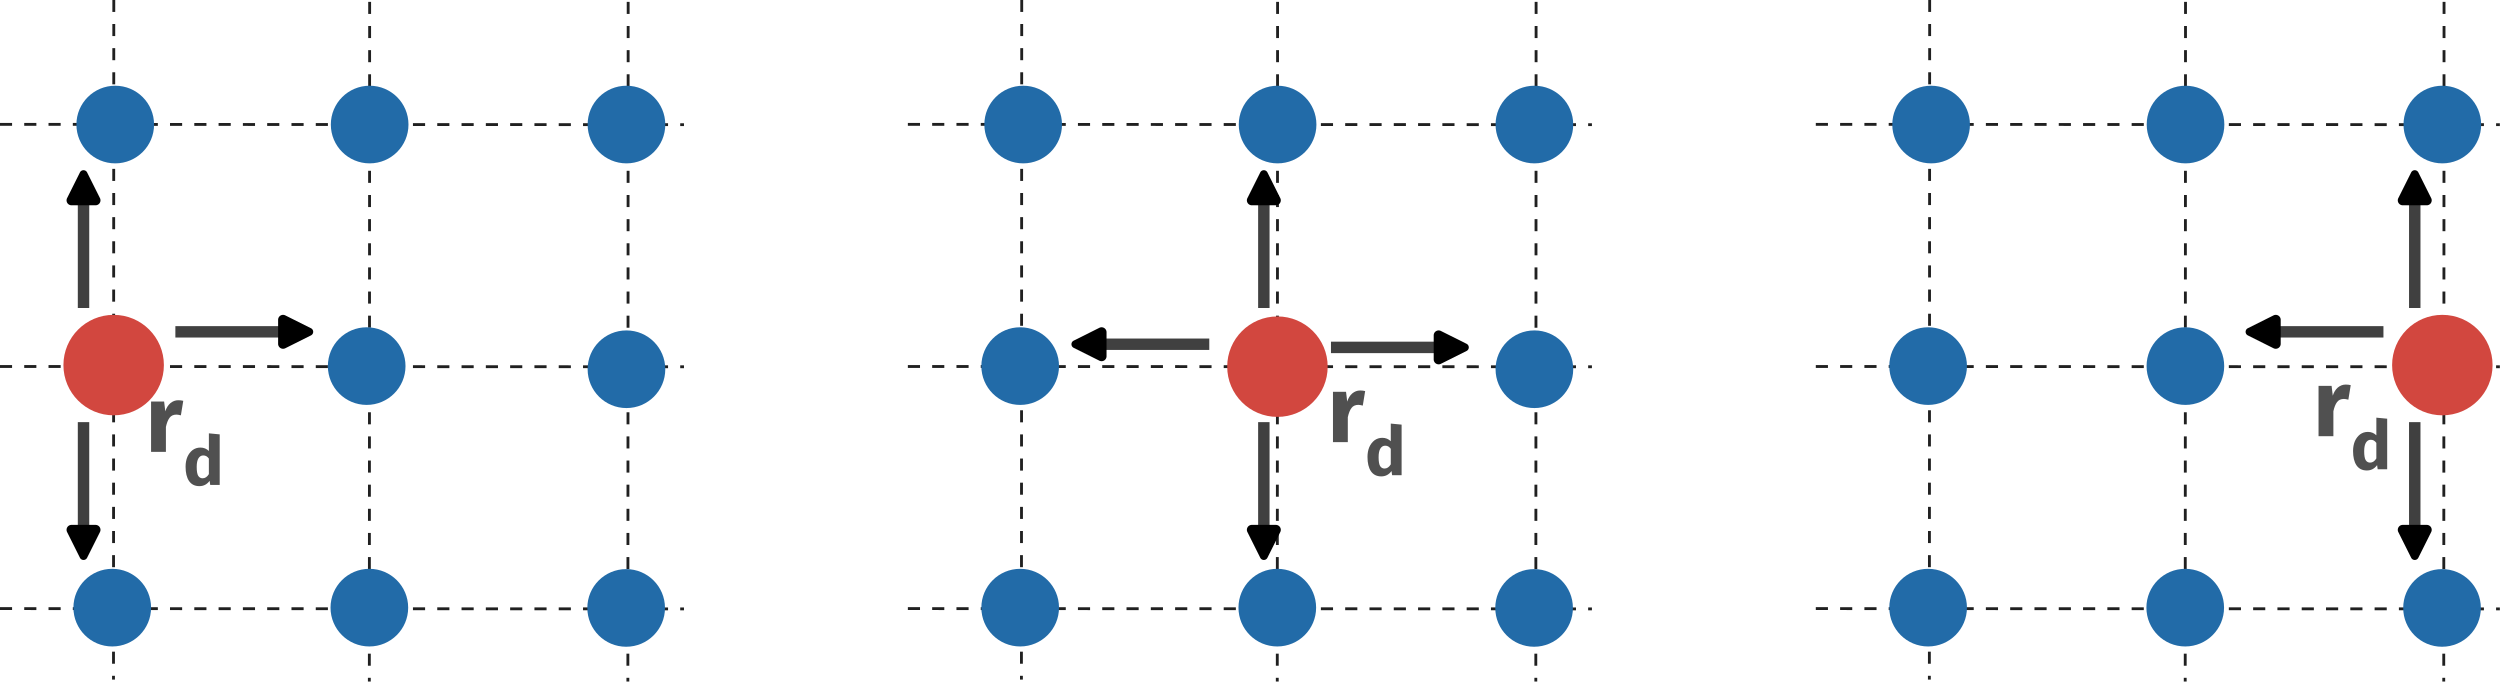 <?xml version="1.0" encoding="UTF-8" standalone="no"?>
<!-- Created with Inkscape (http://www.inkscape.org/) -->

<svg
   width="437.117mm"
   height="119.208mm"
   viewBox="0 0 437.117 119.208"
   version="1.1"
   id="svg1"
   inkscape:version="1.3.2 (091e20ef0f, 2023-11-25, custom)"
   sodipodi:docname="periodisation.svg"
   xmlns:inkscape="http://www.inkscape.org/namespaces/inkscape"
   xmlns:sodipodi="http://sodipodi.sourceforge.net/DTD/sodipodi-0.dtd"
   xmlns="http://www.w3.org/2000/svg"
   xmlns:svg="http://www.w3.org/2000/svg"
   xmlns:ns4="http://www.iki.fi/pav/software/textext/">
  <sodipodi:namedview
     id="namedview1"
     pagecolor="#ffffff"
     bordercolor="#000000"
     borderopacity="0.25"
     inkscape:showpageshadow="2"
     inkscape:pageopacity="0.0"
     inkscape:pagecheckerboard="0"
     inkscape:deskcolor="#d1d1d1"
     inkscape:document-units="mm"
     inkscape:zoom="0.80974008"
     inkscape:cx="710.10441"
     inkscape:cy="183.39218"
     inkscape:window-width="1920"
     inkscape:window-height="1004"
     inkscape:window-x="0"
     inkscape:window-y="0"
     inkscape:window-maximized="1"
     inkscape:current-layer="layer1"
     showgrid="false" />
  <defs
     id="defs1">
    <inkscape:path-effect
       effect="spiro"
       id="path-effect88"
       is_visible="true"
       lpeversion="1" />
    <inkscape:path-effect
       effect="spiro"
       id="path-effect86"
       is_visible="true"
       lpeversion="1" />
    <inkscape:path-effect
       effect="spiro"
       id="path-effect84"
       is_visible="true"
       lpeversion="1" />
    <inkscape:path-effect
       effect="spiro"
       id="path-effect81"
       is_visible="true"
       lpeversion="1" />
    <inkscape:path-effect
       effect="spiro"
       id="path-effect79"
       is_visible="true"
       lpeversion="1" />
    <marker
       style="overflow:visible"
       id="RoundedArrow"
       refX="0"
       refY="0"
       orient="auto-start-reverse"
       inkscape:stockid="Rounded arrow"
       markerWidth="0.5"
       markerHeight="0.5"
       viewBox="0 0 1 1"
       inkscape:isstock="true"
       inkscape:collect="always"
       preserveAspectRatio="xMidYMid">
      <path
         transform="scale(0.7)"
         d="m -0.211,-4.106 6.422,3.211 a 1,1 90 0 1 0,1.789 L -0.211,4.106 A 1.236,1.236 31.717 0 1 -2,3 v -6 a 1.236,1.236 148.283 0 1 1.789,-1.106 z"
         style="fill:context-stroke;fill-rule:evenodd;stroke:none"
         id="path8" />
    </marker>
    <inkscape:path-effect
       effect="spiro"
       id="path-effect77"
       is_visible="true"
       lpeversion="1" />
    <inkscape:path-effect
       effect="spiro"
       id="path-effect76"
       is_visible="true"
       lpeversion="1" />
    <inkscape:path-effect
       effect="spiro"
       id="path-effect74"
       is_visible="true"
       lpeversion="1" />
    <inkscape:path-effect
       effect="spiro"
       id="path-effect72"
       is_visible="true"
       lpeversion="1" />
    <inkscape:path-effect
       effect="spiro"
       id="path-effect70"
       is_visible="true"
       lpeversion="1" />
    <inkscape:path-effect
       effect="spiro"
       id="path-effect68"
       is_visible="true"
       lpeversion="1" />
    <inkscape:path-effect
       effect="spiro"
       id="path-effect66"
       is_visible="true"
       lpeversion="1" />
    <inkscape:path-effect
       effect="spiro"
       id="path-effect52"
       is_visible="true"
       lpeversion="1" />
    <inkscape:path-effect
       effect="spiro"
       id="path-effect50"
       is_visible="true"
       lpeversion="1" />
    <inkscape:path-effect
       effect="spiro"
       id="path-effect48"
       is_visible="true"
       lpeversion="1" />
    <inkscape:path-effect
       effect="spiro"
       id="path-effect46"
       is_visible="true"
       lpeversion="1" />
    <inkscape:path-effect
       effect="spiro"
       id="path-effect44"
       is_visible="true"
       lpeversion="1" />
    <inkscape:path-effect
       effect="spiro"
       id="path-effect42"
       is_visible="true"
       lpeversion="1" />
    <inkscape:path-effect
       effect="spiro"
       id="path-effect28"
       is_visible="true"
       lpeversion="1" />
    <inkscape:path-effect
       effect="spiro"
       id="path-effect26"
       is_visible="true"
       lpeversion="1" />
    <inkscape:path-effect
       effect="spiro"
       id="path-effect24"
       is_visible="true"
       lpeversion="1" />
    <inkscape:path-effect
       effect="spiro"
       id="path-effect22"
       is_visible="true"
       lpeversion="1" />
    <inkscape:path-effect
       effect="spiro"
       id="path-effect20"
       is_visible="true"
       lpeversion="1" />
    <inkscape:path-effect
       effect="spiro"
       id="path-effect17"
       is_visible="true"
       lpeversion="1" />
    <inkscape:path-effect
       effect="spiro"
       id="path-effect18"
       is_visible="true"
       lpeversion="1" />
    <inkscape:path-effect
       effect="spiro"
       id="path-effect15"
       is_visible="true"
       lpeversion="1" />
    <inkscape:path-effect
       effect="spiro"
       id="path-effect6"
       is_visible="true"
       lpeversion="1" />
    <inkscape:path-effect
       effect="spiro"
       id="path-effect14"
       is_visible="true"
       lpeversion="1" />
    <inkscape:path-effect
       effect="spiro"
       id="path-effect13"
       is_visible="true"
       lpeversion="1" />
    <inkscape:path-effect
       effect="spiro"
       id="path-effect11"
       is_visible="true"
       lpeversion="1" />
    <inkscape:path-effect
       effect="spiro"
       id="path-effect2"
       is_visible="true"
       lpeversion="1" />
    <inkscape:path-effect
       effect="spiro"
       id="path-effect7"
       is_visible="true"
       lpeversion="1" />
    <inkscape:path-effect
       effect="spiro"
       id="path-effect5"
       is_visible="true"
       lpeversion="1" />
    <inkscape:path-effect
       effect="spiro"
       id="path-effect3"
       is_visible="true"
       lpeversion="1" />
    <inkscape:path-effect
       effect="spiro"
       id="path-effect1"
       is_visible="true"
       lpeversion="1" />
    <inkscape:path-effect
       effect="spiro"
       id="path-effect1-3"
       is_visible="true"
       lpeversion="1" />
    <inkscape:path-effect
       effect="spiro"
       id="path-effect1-6"
       is_visible="true"
       lpeversion="1" />
    <inkscape:path-effect
       effect="spiro"
       id="path-effect1-3-1"
       is_visible="true"
       lpeversion="1" />
    <inkscape:path-effect
       effect="spiro"
       id="path-effect3-8"
       is_visible="true"
       lpeversion="1" />
    <inkscape:path-effect
       effect="spiro"
       id="path-effect5-7"
       is_visible="true"
       lpeversion="1" />
    <inkscape:path-effect
       effect="spiro"
       id="path-effect7-9"
       is_visible="true"
       lpeversion="1" />
    <inkscape:path-effect
       effect="spiro"
       id="path-effect1-2"
       is_visible="true"
       lpeversion="1" />
    <inkscape:path-effect
       effect="spiro"
       id="path-effect1-3-9"
       is_visible="true"
       lpeversion="1" />
    <inkscape:path-effect
       effect="spiro"
       id="path-effect3-3"
       is_visible="true"
       lpeversion="1" />
    <inkscape:path-effect
       effect="spiro"
       id="path-effect5-1"
       is_visible="true"
       lpeversion="1" />
    <inkscape:path-effect
       effect="spiro"
       id="path-effect7-94"
       is_visible="true"
       lpeversion="1" />
    <inkscape:path-effect
       effect="spiro"
       id="path-effect1-6-7"
       is_visible="true"
       lpeversion="1" />
    <inkscape:path-effect
       effect="spiro"
       id="path-effect1-3-1-8"
       is_visible="true"
       lpeversion="1" />
    <inkscape:path-effect
       effect="spiro"
       id="path-effect3-8-4"
       is_visible="true"
       lpeversion="1" />
    <inkscape:path-effect
       effect="spiro"
       id="path-effect5-7-5"
       is_visible="true"
       lpeversion="1" />
    <inkscape:path-effect
       effect="spiro"
       id="path-effect7-9-0"
       is_visible="true"
       lpeversion="1" />
    <inkscape:path-effect
       effect="spiro"
       id="path-effect1-68"
       is_visible="true"
       lpeversion="1" />
    <inkscape:path-effect
       effect="spiro"
       id="path-effect1-3-92"
       is_visible="true"
       lpeversion="1" />
    <inkscape:path-effect
       effect="spiro"
       id="path-effect3-6"
       is_visible="true"
       lpeversion="1" />
    <inkscape:path-effect
       effect="spiro"
       id="path-effect5-6"
       is_visible="true"
       lpeversion="1" />
    <inkscape:path-effect
       effect="spiro"
       id="path-effect7-4"
       is_visible="true"
       lpeversion="1" />
    <inkscape:path-effect
       effect="spiro"
       id="path-effect1-6-9"
       is_visible="true"
       lpeversion="1" />
    <inkscape:path-effect
       effect="spiro"
       id="path-effect1-3-1-5"
       is_visible="true"
       lpeversion="1" />
    <inkscape:path-effect
       effect="spiro"
       id="path-effect3-8-0"
       is_visible="true"
       lpeversion="1" />
    <inkscape:path-effect
       effect="spiro"
       id="path-effect5-7-4"
       is_visible="true"
       lpeversion="1" />
    <inkscape:path-effect
       effect="spiro"
       id="path-effect7-9-8"
       is_visible="true"
       lpeversion="1" />
    <inkscape:path-effect
       effect="spiro"
       id="path-effect1-2-7"
       is_visible="true"
       lpeversion="1" />
    <inkscape:path-effect
       effect="spiro"
       id="path-effect1-3-9-1"
       is_visible="true"
       lpeversion="1" />
    <inkscape:path-effect
       effect="spiro"
       id="path-effect3-3-7"
       is_visible="true"
       lpeversion="1" />
    <inkscape:path-effect
       effect="spiro"
       id="path-effect5-1-2"
       is_visible="true"
       lpeversion="1" />
    <inkscape:path-effect
       effect="spiro"
       id="path-effect7-94-7"
       is_visible="true"
       lpeversion="1" />
    <inkscape:path-effect
       effect="spiro"
       id="path-effect1-6-7-2"
       is_visible="true"
       lpeversion="1" />
    <inkscape:path-effect
       effect="spiro"
       id="path-effect1-3-1-8-2"
       is_visible="true"
       lpeversion="1" />
    <inkscape:path-effect
       effect="spiro"
       id="path-effect3-8-4-6"
       is_visible="true"
       lpeversion="1" />
    <inkscape:path-effect
       effect="spiro"
       id="path-effect5-7-5-1"
       is_visible="true"
       lpeversion="1" />
    <inkscape:path-effect
       effect="spiro"
       id="path-effect7-9-0-0"
       is_visible="true"
       lpeversion="1" />
    <inkscape:path-effect
       effect="spiro"
       id="path-effect2-3"
       is_visible="true"
       lpeversion="1" />
    <inkscape:path-effect
       effect="spiro"
       id="path-effect2-3-7"
       is_visible="true"
       lpeversion="1" />
    <inkscape:path-effect
       effect="spiro"
       id="path-effect2-2"
       is_visible="true"
       lpeversion="1" />
    <inkscape:path-effect
       effect="spiro"
       id="path-effect2-3-0"
       is_visible="true"
       lpeversion="1" />
    <inkscape:path-effect
       effect="spiro"
       id="path-effect2-28"
       is_visible="true"
       lpeversion="1" />
    <inkscape:path-effect
       effect="spiro"
       id="path-effect2-28-9"
       is_visible="true"
       lpeversion="1" />
    <inkscape:path-effect
       effect="spiro"
       id="path-effect2-28-9-4"
       is_visible="true"
       lpeversion="1" />
    <inkscape:path-effect
       effect="spiro"
       id="path-effect2-28-3"
       is_visible="true"
       lpeversion="1" />
    <inkscape:path-effect
       effect="spiro"
       id="path-effect2-28-9-47"
       is_visible="true"
       lpeversion="1" />
    <g
       id="id-f83a9160-6730-4e1a-b9d3-f026adb54697-5">
      <g
         id="id-d4f1c1fd-5d7e-4cc2-98f2-243a43401039-2">
        <path
           d="M 6.25,-6.875 H 5.312 l -0.641,4.578 c -0.156,1.062 -0.719,1.625 -1.719,1.625 C 2,-0.672 1.625,-1.172 1.781,-2.25 l 0.641,-4.625 h -0.938 l -0.656,4.641 C 0.641,-0.875 1.344,0.125 2.906,0.125 c 1.516,0 2.5,-0.938 2.688,-2.297 z m 0,0"
           id="id-794839ec-723a-4315-80cb-2ff75269337b-5" />
      </g>
      <g
         id="id-762b0ead-5bcf-4ffc-a9d4-650f41334f29-4">
        <path
           d="m 2.453,-3.344 c 0.375,0 0.656,0.234 0.656,0.906 0,0.859 -0.359,2 -1.297,2 -0.266,0 -0.422,-0.031 -0.672,-0.109 l 0.312,-2.25 c 0.281,-0.281 0.578,-0.547 1,-0.547 z M 2.625,-3.859 c -0.406,0 -0.75,0.156 -1.078,0.453 L 1.812,-5.375 1.156,-5.297 0.438,-0.172 C 0.969,0.016 1.328,0.094 1.766,0.094 3.25,0.094 3.781,-1.312 3.781,-2.375 c 0,-0.953 -0.453,-1.484 -1.156,-1.484 z m 0,0"
           id="id-08ca60ef-a63a-4a79-8dde-f37a9d4a8d09-7" />
      </g>
    </g>
    <g
       id="id-f83a9160-6730-4e1a-b9d3-f026adb54697-1">
      <g
         id="id-d4f1c1fd-5d7e-4cc2-98f2-243a43401039-4">
        <path
           d="M 6.25,-6.875 H 5.312 l -0.641,4.578 c -0.156,1.062 -0.719,1.625 -1.719,1.625 C 2,-0.672 1.625,-1.172 1.781,-2.25 l 0.641,-4.625 h -0.938 l -0.656,4.641 C 0.641,-0.875 1.344,0.125 2.906,0.125 c 1.516,0 2.5,-0.938 2.688,-2.297 z m 0,0"
           id="id-794839ec-723a-4315-80cb-2ff75269337b-9" />
      </g>
      <g
         id="id-762b0ead-5bcf-4ffc-a9d4-650f41334f29-2">
        <path
           d="m 2.453,-3.344 c 0.375,0 0.656,0.234 0.656,0.906 0,0.859 -0.359,2 -1.297,2 -0.266,0 -0.422,-0.031 -0.672,-0.109 l 0.312,-2.25 c 0.281,-0.281 0.578,-0.547 1,-0.547 z M 2.625,-3.859 c -0.406,0 -0.75,0.156 -1.078,0.453 L 1.812,-5.375 1.156,-5.297 0.438,-0.172 C 0.969,0.016 1.328,0.094 1.766,0.094 3.25,0.094 3.781,-1.312 3.781,-2.375 c 0,-0.953 -0.453,-1.484 -1.156,-1.484 z m 0,0"
           id="id-08ca60ef-a63a-4a79-8dde-f37a9d4a8d09-0" />
      </g>
    </g>
    <g
       id="id-f83a9160-6730-4e1a-b9d3-f026adb54697-7">
      <g
         id="id-d4f1c1fd-5d7e-4cc2-98f2-243a43401039-1">
        <path
           d="M 6.25,-6.875 H 5.312 l -0.641,4.578 c -0.156,1.062 -0.719,1.625 -1.719,1.625 C 2,-0.672 1.625,-1.172 1.781,-2.25 l 0.641,-4.625 h -0.938 l -0.656,4.641 C 0.641,-0.875 1.344,0.125 2.906,0.125 c 1.516,0 2.5,-0.938 2.688,-2.297 z m 0,0"
           id="id-794839ec-723a-4315-80cb-2ff75269337b-7" />
      </g>
      <g
         id="id-762b0ead-5bcf-4ffc-a9d4-650f41334f29-27">
        <path
           d="m 2.453,-3.344 c 0.375,0 0.656,0.234 0.656,0.906 0,0.859 -0.359,2 -1.297,2 -0.266,0 -0.422,-0.031 -0.672,-0.109 l 0.312,-2.25 c 0.281,-0.281 0.578,-0.547 1,-0.547 z M 2.625,-3.859 c -0.406,0 -0.75,0.156 -1.078,0.453 L 1.812,-5.375 1.156,-5.297 0.438,-0.172 C 0.969,0.016 1.328,0.094 1.766,0.094 3.25,0.094 3.781,-1.312 3.781,-2.375 c 0,-0.953 -0.453,-1.484 -1.156,-1.484 z m 0,0"
           id="id-08ca60ef-a63a-4a79-8dde-f37a9d4a8d09-2" />
      </g>
    </g>
    <inkscape:path-effect
       effect="spiro"
       id="path-effect14-7"
       is_visible="true"
       lpeversion="1" />
    <g
       id="id-6695c8bc-d4fb-408d-af10-16e63854ae55-9">
      <g
         id="id-0a61603c-02a1-4c32-b915-3b84f2905897-7">
        <path
           d="M 2.156,-4.547 H 3.297 L 3.5,-5.25 H 2.266 L 2.438,-6.547 1.719,-6.469 1.391,-5.25 h -0.938 L 0.344,-4.547 H 1.25 L 0.812,-1.406 c -0.141,0.984 0.344,1.531 1.25,1.531 0.406,0 0.781,-0.109 1.172,-0.359 L 2.938,-0.875 c -0.281,0.141 -0.5,0.234 -0.766,0.234 -0.391,0 -0.531,-0.219 -0.453,-0.75 z m 0,0"
           id="id-cf346f64-ce42-4651-93c5-bab93ca876f1-7" />
      </g>
    </g>
    <inkscape:path-effect
       effect="spiro"
       id="path-effect6-7"
       is_visible="true"
       lpeversion="1" />
    <inkscape:path-effect
       effect="spiro"
       id="path-effect6-7-2"
       is_visible="true"
       lpeversion="1" />
    <inkscape:path-effect
       effect="spiro"
       id="path-effect6-7-2-0"
       is_visible="true"
       lpeversion="1" />
    <inkscape:path-effect
       effect="spiro"
       id="path-effect6-7-2-0-6"
       is_visible="true"
       lpeversion="1" />
    <inkscape:path-effect
       effect="spiro"
       id="path-effect15-6"
       is_visible="true"
       lpeversion="1" />
    <inkscape:path-effect
       effect="spiro"
       id="path-effect18-5"
       is_visible="true"
       lpeversion="1" />
    <inkscape:path-effect
       effect="spiro"
       id="path-effect6-9"
       is_visible="true"
       lpeversion="1" />
    <inkscape:path-effect
       effect="spiro"
       id="path-effect6-7-6"
       is_visible="true"
       lpeversion="1" />
    <inkscape:path-effect
       effect="spiro"
       id="path-effect6-7-2-2"
       is_visible="true"
       lpeversion="1" />
    <marker
       style="overflow:visible"
       id="RoundedArrow-2"
       refX="0"
       refY="0"
       orient="auto-start-reverse"
       inkscape:stockid="Rounded arrow"
       markerWidth="0.5"
       markerHeight="0.5"
       viewBox="0 0 1 1"
       inkscape:isstock="true"
       inkscape:collect="always"
       preserveAspectRatio="xMidYMid">
      <path
         transform="scale(0.7)"
         d="m -0.211,-4.106 6.422,3.211 a 1,1 90 0 1 0,1.789 L -0.211,4.106 A 1.236,1.236 31.717 0 1 -2,3 v -6 a 1.236,1.236 148.283 0 1 1.789,-1.106 z"
         style="fill:context-stroke;fill-rule:evenodd;stroke:none"
         id="path8-0" />
    </marker>
    <inkscape:path-effect
       effect="spiro"
       id="path-effect77-1"
       is_visible="true"
       lpeversion="1" />
    <marker
       style="overflow:visible"
       id="RoundedArrow-20"
       refX="0"
       refY="0"
       orient="auto-start-reverse"
       inkscape:stockid="Rounded arrow"
       markerWidth="0.5"
       markerHeight="0.5"
       viewBox="0 0 1 1"
       inkscape:isstock="true"
       inkscape:collect="always"
       preserveAspectRatio="xMidYMid">
      <path
         transform="scale(0.7)"
         d="m -0.211,-4.106 6.422,3.211 a 1,1 90 0 1 0,1.789 L -0.211,4.106 A 1.236,1.236 31.717 0 1 -2,3 v -6 a 1.236,1.236 148.283 0 1 1.789,-1.106 z"
         style="fill:context-stroke;fill-rule:evenodd;stroke:none"
         id="path8-5" />
    </marker>
    <inkscape:path-effect
       effect="spiro"
       id="path-effect77-9"
       is_visible="true"
       lpeversion="1" />
    <marker
       style="overflow:visible"
       id="RoundedArrow-20-9"
       refX="0"
       refY="0"
       orient="auto-start-reverse"
       inkscape:stockid="Rounded arrow"
       markerWidth="0.5"
       markerHeight="0.5"
       viewBox="0 0 1 1"
       inkscape:isstock="true"
       inkscape:collect="always"
       preserveAspectRatio="xMidYMid">
      <path
         transform="scale(0.7)"
         d="m -0.211,-4.106 6.422,3.211 a 1,1 90 0 1 0,1.789 L -0.211,4.106 A 1.236,1.236 31.717 0 1 -2,3 v -6 a 1.236,1.236 148.283 0 1 1.789,-1.106 z"
         style="fill:context-stroke;fill-rule:evenodd;stroke:none"
         id="path8-5-9" />
    </marker>
    <inkscape:path-effect
       effect="spiro"
       id="path-effect77-9-3"
       is_visible="true"
       lpeversion="1" />
    <marker
       style="overflow:visible"
       id="RoundedArrow-20-9-7"
       refX="0"
       refY="0"
       orient="auto-start-reverse"
       inkscape:stockid="Rounded arrow"
       markerWidth="0.5"
       markerHeight="0.5"
       viewBox="0 0 1 1"
       inkscape:isstock="true"
       inkscape:collect="always"
       preserveAspectRatio="xMidYMid">
      <path
         transform="scale(0.7)"
         d="m -0.211,-4.106 6.422,3.211 a 1,1 90 0 1 0,1.789 L -0.211,4.106 A 1.236,1.236 31.717 0 1 -2,3 v -6 a 1.236,1.236 148.283 0 1 1.789,-1.106 z"
         style="fill:context-stroke;fill-rule:evenodd;stroke:none"
         id="path8-5-9-2" />
    </marker>
    <inkscape:path-effect
       effect="spiro"
       id="path-effect77-9-3-6"
       is_visible="true"
       lpeversion="1" />
    <g
       id="id-692f79a2-da2e-4d81-9440-e2aadec12bd0-7">
      <g
         id="id-b918c01f-4261-4e6c-8e84-cef00608cfbc-7">
        <path
           d="m 3.484,-5.438 c 0.195,0 0.375,0.023 0.531,0.062 l -0.25,1.531 c -0.199,-0.051 -0.355,-0.078 -0.469,-0.078 -0.312,0 -0.555,0.109 -0.719,0.328 C 2.41,-3.375 2.281,-3.051 2.188,-2.625 V 0 H 0.625 V -5.297 H 2 l 0.125,1.031 C 2.238,-4.629 2.414,-4.914 2.656,-5.125 c 0.25,-0.207 0.523,-0.312 0.828,-0.312 z m 0,0"
           id="id-8be7963a-5d89-4a58-817a-ea86828b5e86-3" />
      </g>
      <g
         id="id-52a2f1fe-4e57-45f5-818d-13cfea13233f-3">
        <path
           d="M 3.859,-5.328 V 0 h -1 l -0.062,-0.438 C 2.523,-0.062 2.164,0.125 1.719,0.125 1.238,0.125 0.875,-0.055 0.625,-0.422 c -0.242,-0.363 -0.359,-0.863 -0.359,-1.5 0,-0.383 0.062,-0.727 0.188,-1.031 C 0.586,-3.254 0.77,-3.492 1,-3.672 1.238,-3.848 1.516,-3.938 1.828,-3.938 c 0.352,0 0.648,0.121 0.891,0.359 V -5.438 Z m -1.797,4.625 c 0.258,0 0.477,-0.145 0.656,-0.438 V -2.781 C 2.633,-2.895 2.547,-2.977 2.453,-3.031 2.359,-3.082 2.25,-3.109 2.125,-3.109 c -0.211,0 -0.375,0.102 -0.5,0.297 -0.125,0.199 -0.188,0.5 -0.188,0.906 0,0.449 0.051,0.762 0.156,0.938 0.113,0.18 0.27,0.266 0.469,0.266 z m 0,0"
           id="id-05717a7d-03ca-406d-a1b0-af4f0d7a6d06-2" />
      </g>
    </g>
    <g
       id="id-692f79a2-da2e-4d81-9440-e2aadec12bd0-70">
      <g
         id="id-b918c01f-4261-4e6c-8e84-cef00608cfbc-6">
        <path
           d="m 3.484,-5.438 c 0.195,0 0.375,0.023 0.531,0.062 l -0.25,1.531 c -0.199,-0.051 -0.355,-0.078 -0.469,-0.078 -0.312,0 -0.555,0.109 -0.719,0.328 C 2.41,-3.375 2.281,-3.051 2.188,-2.625 V 0 H 0.625 V -5.297 H 2 l 0.125,1.031 C 2.238,-4.629 2.414,-4.914 2.656,-5.125 c 0.25,-0.207 0.523,-0.312 0.828,-0.312 z m 0,0"
           id="id-8be7963a-5d89-4a58-817a-ea86828b5e86-4" />
      </g>
      <g
         id="id-52a2f1fe-4e57-45f5-818d-13cfea13233f-7">
        <path
           d="M 3.859,-5.328 V 0 h -1 l -0.062,-0.438 C 2.523,-0.062 2.164,0.125 1.719,0.125 1.238,0.125 0.875,-0.055 0.625,-0.422 c -0.242,-0.363 -0.359,-0.863 -0.359,-1.5 0,-0.383 0.062,-0.727 0.188,-1.031 C 0.586,-3.254 0.77,-3.492 1,-3.672 1.238,-3.848 1.516,-3.938 1.828,-3.938 c 0.352,0 0.648,0.121 0.891,0.359 V -5.438 Z m -1.797,4.625 c 0.258,0 0.477,-0.145 0.656,-0.438 V -2.781 C 2.633,-2.895 2.547,-2.977 2.453,-3.031 2.359,-3.082 2.25,-3.109 2.125,-3.109 c -0.211,0 -0.375,0.102 -0.5,0.297 -0.125,0.199 -0.188,0.5 -0.188,0.906 0,0.449 0.051,0.762 0.156,0.938 0.113,0.18 0.27,0.266 0.469,0.266 z m 0,0"
           id="id-05717a7d-03ca-406d-a1b0-af4f0d7a6d06-0" />
      </g>
    </g>
  </defs>
  <g
     inkscape:label="Layer 1"
     inkscape:groupmode="layer"
     id="layer1"
     transform="translate(-90.329,-73.635)">
    <path
       style="fill:#35837b;stroke:#202020;stroke-width:0.5;stroke-linejoin:bevel;stroke-dasharray:1.5, 1.5;stroke-dashoffset:0;stroke-opacity:1;paint-order:markers stroke fill"
       d="m 154.962,95.412 -0.053,84.467"
       id="path6-3-1-3"
       inkscape:path-effect="#path-effect6-7-2-0"
       inkscape:original-d="m 154.96176,95.412254 c -0.0175,28.155556 -0.0351,56.311116 -0.0527,84.466666"
       transform="matrix(0,-0.999,1.416,0,-44.787,250.186)" />
    <path
       style="fill:#35837b;stroke:#202020;stroke-width:0.5;stroke-linejoin:bevel;stroke-dasharray:1.5, 1.5;stroke-dashoffset:0;stroke-opacity:1;paint-order:markers stroke fill"
       d="m 154.962,95.412 -0.053,84.467"
       id="path11"
       inkscape:path-effect="#path-effect15"
       inkscape:original-d="m 154.96176,95.412254 c -0.0175,28.155556 -0.0351,56.311116 -0.0527,84.466666"
       transform="matrix(0,-0.999,1.416,0,-44.787,292.519)" />
    <path
       style="fill:#35837b;stroke:#202020;stroke-width:0.5;stroke-linejoin:bevel;stroke-dasharray:1.5, 1.5;stroke-dashoffset:0;stroke-opacity:1;paint-order:markers stroke fill"
       d="m 154.962,95.412 -0.053,84.467"
       id="path17"
       inkscape:path-effect="#path-effect18"
       inkscape:original-d="m 154.96176,95.412254 c -0.0175,28.155556 -0.0351,56.311116 -0.0527,84.466666"
       transform="matrix(0,-0.999,1.416,0,-44.787,334.852)" />
    <path
       style="fill:#35837b;stroke:#202020;stroke-width:0.5;stroke-linejoin:bevel;stroke-dasharray:1.5, 1.5;stroke-dashoffset:0;stroke-opacity:1;paint-order:markers stroke fill"
       d="m 154.962,95.412 -0.053,84.467"
       id="path6"
       inkscape:path-effect="#path-effect6"
       inkscape:original-d="m 154.96176,95.412254 c -0.0175,28.155556 -0.0351,56.311116 -0.0527,84.466666"
       transform="matrix(0.999,0,0,1.407,0.153,-60.288)" />
    <path
       style="fill:#35837b;stroke:#202020;stroke-width:0.5;stroke-linejoin:bevel;stroke-dasharray:1.5, 1.5;stroke-dashoffset:0;stroke-opacity:1;paint-order:markers stroke fill"
       d="m 154.962,95.412 -0.053,84.467"
       id="path6-3"
       inkscape:path-effect="#path-effect6-7"
       inkscape:original-d="m 154.96176,95.412254 c -0.0175,28.155556 -0.0351,56.311116 -0.0527,84.466666"
       transform="matrix(0.999,0,0,1.407,45.356,-60.288)" />
    <path
       style="fill:#35837b;stroke:#202020;stroke-width:0.5;stroke-linejoin:bevel;stroke-dasharray:1.5, 1.5;stroke-dashoffset:0;stroke-opacity:1;paint-order:markers stroke fill"
       d="m 154.962,95.412 -0.053,84.467"
       id="path6-3-1"
       inkscape:path-effect="#path-effect6-7-2"
       inkscape:original-d="m 154.96176,95.412254 c -0.0175,28.155556 -0.0351,56.311116 -0.0527,84.466666"
       transform="matrix(0.999,0,0,1.407,-44.581,-60.632)" />
    <circle
       style="fill:#226ba8;fill-opacity:1;stroke:none;stroke-width:0.1;stroke-dasharray:none;stroke-dashoffset:0;stroke-opacity:1"
       id="path7-9"
       cx="154.962"
       cy="95.412"
       r="6.788" />
    <circle
       style="fill:#d2473f;fill-opacity:1;stroke:none;stroke-width:0.129;stroke-dasharray:none;stroke-dashoffset:0;stroke-opacity:1"
       id="path7-9-2"
       cx="110.202"
       cy="137.469"
       r="8.783" />
    <circle
       style="fill:#226ba8;fill-opacity:1;stroke:none;stroke-width:0.1;stroke-dasharray:none;stroke-dashoffset:0;stroke-opacity:1"
       id="path7-9-0"
       cx="154.909"
       cy="179.879"
       r="6.788" />
    <circle
       style="fill:#226ba8;fill-opacity:1;stroke:none;stroke-width:0.1;stroke-dasharray:none;stroke-dashoffset:0;stroke-opacity:1"
       id="path7-9-09"
       cx="199.863"
       cy="138.196"
       r="6.788" />
    <circle
       style="fill:#226ba8;fill-opacity:1;stroke:none;stroke-width:0.1;stroke-dasharray:none;stroke-dashoffset:0;stroke-opacity:1"
       id="path7-9-59"
       cx="110.478"
       cy="95.412"
       r="6.788" />
    <circle
       style="fill:#226ba8;fill-opacity:1;stroke:none;stroke-width:0.1;stroke-dasharray:none;stroke-dashoffset:0;stroke-opacity:1"
       id="path7-9-03"
       cx="199.863"
       cy="95.412"
       r="6.788" />
    <circle
       style="fill:#226ba8;fill-opacity:1;stroke:none;stroke-width:0.1;stroke-dasharray:none;stroke-dashoffset:0;stroke-opacity:1"
       id="path7-9-5-7"
       cx="109.955"
       cy="179.879"
       r="6.788" />
    <circle
       style="fill:#226ba8;fill-opacity:1;stroke:none;stroke-width:0.1;stroke-dasharray:none;stroke-dashoffset:0;stroke-opacity:1"
       id="path7-9-5-5"
       cx="199.811"
       cy="179.929"
       r="6.788" />
    <circle
       style="fill:#226ba8;fill-opacity:1;stroke:none;stroke-width:1;stroke-dasharray:2, 1;stroke-dashoffset:0;stroke-opacity:1"
       id="path7"
       cx="154.443"
       cy="137.646"
       r="6.787" />
    <path
       style="fill:#35837b;stroke:#202020;stroke-width:0.5;stroke-linejoin:bevel;stroke-dasharray:1.5, 1.5;stroke-dashoffset:0;stroke-opacity:1;paint-order:markers stroke fill"
       d="m 154.962,95.412 -0.053,84.467"
       id="path28"
       inkscape:path-effect="#path-effect42"
       inkscape:original-d="m 154.96176,95.412254 c -0.0175,28.155556 -0.0351,56.311116 -0.0527,84.466666"
       transform="matrix(0,-0.999,1.416,0,113.963,250.186)" />
    <path
       style="fill:#35837b;stroke:#202020;stroke-width:0.5;stroke-linejoin:bevel;stroke-dasharray:1.5, 1.5;stroke-dashoffset:0;stroke-opacity:1;paint-order:markers stroke fill"
       d="m 154.962,95.412 -0.053,84.467"
       id="path29"
       inkscape:path-effect="#path-effect44"
       inkscape:original-d="m 154.96176,95.412254 c -0.0175,28.155556 -0.0351,56.311116 -0.0527,84.466666"
       transform="matrix(0,-0.999,1.416,0,113.963,292.519)" />
    <path
       style="fill:#35837b;stroke:#202020;stroke-width:0.5;stroke-linejoin:bevel;stroke-dasharray:1.5, 1.5;stroke-dashoffset:0;stroke-opacity:1;paint-order:markers stroke fill"
       d="m 154.962,95.412 -0.053,84.467"
       id="path30"
       inkscape:path-effect="#path-effect46"
       inkscape:original-d="m 154.96176,95.412254 c -0.0175,28.155556 -0.0351,56.311116 -0.0527,84.466666"
       transform="matrix(0,-0.999,1.416,0,113.963,334.852)" />
    <path
       style="fill:#35837b;stroke:#202020;stroke-width:0.5;stroke-linejoin:bevel;stroke-dasharray:1.5, 1.5;stroke-dashoffset:0;stroke-opacity:1;paint-order:markers stroke fill"
       d="m 154.962,95.412 -0.053,84.467"
       id="path31"
       inkscape:path-effect="#path-effect48"
       inkscape:original-d="m 154.96176,95.412254 c -0.0175,28.155556 -0.0351,56.311116 -0.0527,84.466666"
       transform="matrix(0.999,0,0,1.407,158.903,-60.288)" />
    <path
       style="fill:#35837b;stroke:#202020;stroke-width:0.5;stroke-linejoin:bevel;stroke-dasharray:1.5, 1.5;stroke-dashoffset:0;stroke-opacity:1;paint-order:markers stroke fill"
       d="m 154.962,95.412 -0.053,84.467"
       id="path32"
       inkscape:path-effect="#path-effect50"
       inkscape:original-d="m 154.96176,95.412254 c -0.0175,28.155556 -0.0351,56.311116 -0.0527,84.466666"
       transform="matrix(0.999,0,0,1.407,204.106,-60.288)" />
    <path
       style="fill:#35837b;stroke:#202020;stroke-width:0.5;stroke-linejoin:bevel;stroke-dasharray:1.5, 1.5;stroke-dashoffset:0;stroke-opacity:1;paint-order:markers stroke fill"
       d="m 154.962,95.412 -0.053,84.467"
       id="path33"
       inkscape:path-effect="#path-effect52"
       inkscape:original-d="m 154.96176,95.412254 c -0.0175,28.155556 -0.0351,56.311116 -0.0527,84.466666"
       transform="matrix(0.999,0,0,1.407,114.169,-60.632)" />
    <circle
       style="fill:#226ba8;fill-opacity:1;stroke:none;stroke-width:0.1;stroke-dasharray:none;stroke-dashoffset:0;stroke-opacity:1"
       id="circle33"
       cx="313.712"
       cy="95.412"
       r="6.788" />
    <circle
       style="fill:#226ba8;fill-opacity:1;stroke:none;stroke-width:0.1;stroke-dasharray:none;stroke-dashoffset:0;stroke-opacity:1"
       id="circle34"
       cx="268.705"
       cy="137.646"
       r="6.788" />
    <circle
       style="fill:#226ba8;fill-opacity:1;stroke:none;stroke-width:0.1;stroke-dasharray:none;stroke-dashoffset:0;stroke-opacity:1"
       id="circle35"
       cx="313.659"
       cy="179.879"
       r="6.788" />
    <circle
       style="fill:#226ba8;fill-opacity:1;stroke:none;stroke-width:0.1;stroke-dasharray:none;stroke-dashoffset:0;stroke-opacity:1"
       id="circle36"
       cx="358.613"
       cy="138.196"
       r="6.788" />
    <circle
       style="fill:#226ba8;fill-opacity:1;stroke:none;stroke-width:0.1;stroke-dasharray:none;stroke-dashoffset:0;stroke-opacity:1"
       id="circle37"
       cx="269.228"
       cy="95.412"
       r="6.788" />
    <circle
       style="fill:#226ba8;fill-opacity:1;stroke:none;stroke-width:0.1;stroke-dasharray:none;stroke-dashoffset:0;stroke-opacity:1"
       id="circle38"
       cx="358.613"
       cy="95.412"
       r="6.788" />
    <circle
       style="fill:#226ba8;fill-opacity:1;stroke:none;stroke-width:0.1;stroke-dasharray:none;stroke-dashoffset:0;stroke-opacity:1"
       id="circle39"
       cx="268.705"
       cy="179.879"
       r="6.788" />
    <circle
       style="fill:#226ba8;fill-opacity:1;stroke:none;stroke-width:0.1;stroke-dasharray:none;stroke-dashoffset:0;stroke-opacity:1"
       id="circle40"
       cx="358.561"
       cy="179.929"
       r="6.788" />
    <circle
       style="fill:#d2473f;fill-opacity:1;stroke:none;stroke-width:1.294;stroke-dasharray:2.588, 1.294;stroke-dashoffset:0;stroke-opacity:1"
       id="circle41"
       cx="313.686"
       cy="137.745"
       r="8.783" />
    <path
       style="fill:#35837b;stroke:#202020;stroke-width:0.5;stroke-linejoin:bevel;stroke-dasharray:1.5, 1.5;stroke-dashoffset:0;stroke-opacity:1;paint-order:markers stroke fill"
       d="m 154.962,95.412 -0.053,84.467"
       id="path52"
       inkscape:path-effect="#path-effect66"
       inkscape:original-d="m 154.96176,95.412254 c -0.0175,28.155556 -0.0351,56.311116 -0.0527,84.466666"
       transform="matrix(0,-0.999,1.416,0,272.713,250.186)" />
    <path
       style="fill:#35837b;stroke:#202020;stroke-width:0.5;stroke-linejoin:bevel;stroke-dasharray:1.5, 1.5;stroke-dashoffset:0;stroke-opacity:1;paint-order:markers stroke fill"
       d="m 154.962,95.412 -0.053,84.467"
       id="path53"
       inkscape:path-effect="#path-effect68"
       inkscape:original-d="m 154.96176,95.412254 c -0.0175,28.155556 -0.0351,56.311116 -0.0527,84.466666"
       transform="matrix(0,-0.999,1.416,0,272.713,292.519)" />
    <path
       style="fill:#35837b;stroke:#202020;stroke-width:0.5;stroke-linejoin:bevel;stroke-dasharray:1.5, 1.5;stroke-dashoffset:0;stroke-opacity:1;paint-order:markers stroke fill"
       d="m 154.962,95.412 -0.053,84.467"
       id="path54"
       inkscape:path-effect="#path-effect70"
       inkscape:original-d="m 154.96176,95.412254 c -0.0175,28.155556 -0.0351,56.311116 -0.0527,84.466666"
       transform="matrix(0,-0.999,1.416,0,272.713,334.852)" />
    <path
       style="fill:#35837b;stroke:#202020;stroke-width:0.5;stroke-linejoin:bevel;stroke-dasharray:1.5, 1.5;stroke-dashoffset:0;stroke-opacity:1;paint-order:markers stroke fill"
       d="m 154.962,95.412 -0.053,84.467"
       id="path55"
       inkscape:path-effect="#path-effect72"
       inkscape:original-d="m 154.96176,95.412254 c -0.0175,28.155556 -0.0351,56.311116 -0.0527,84.466666"
       transform="matrix(0.999,0,0,1.407,317.653,-60.288)" />
    <path
       style="fill:#35837b;stroke:#202020;stroke-width:0.5;stroke-linejoin:bevel;stroke-dasharray:1.5, 1.5;stroke-dashoffset:0;stroke-opacity:1;paint-order:markers stroke fill"
       d="m 154.962,95.412 -0.053,84.467"
       id="path56"
       inkscape:path-effect="#path-effect74"
       inkscape:original-d="m 154.96176,95.412254 c -0.0175,28.155556 -0.0351,56.311116 -0.0527,84.466666"
       transform="matrix(0.999,0,0,1.407,362.856,-60.288)" />
    <path
       style="fill:#35837b;stroke:#202020;stroke-width:0.5;stroke-linejoin:bevel;stroke-dasharray:1.5, 1.5;stroke-dashoffset:0;stroke-opacity:1;paint-order:markers stroke fill"
       d="m 154.962,95.412 -0.053,84.467"
       id="path57"
       inkscape:path-effect="#path-effect76"
       inkscape:original-d="m 154.96176,95.412254 c -0.0175,28.155556 -0.0351,56.311116 -0.0527,84.466666"
       transform="matrix(0.999,0,0,1.407,272.919,-60.632)" />
    <circle
       style="fill:#226ba8;fill-opacity:1;stroke:none;stroke-width:0.1;stroke-dasharray:none;stroke-dashoffset:0;stroke-opacity:1"
       id="circle57"
       cx="472.461"
       cy="95.412"
       r="6.788" />
    <circle
       style="fill:#226ba8;fill-opacity:1;stroke:none;stroke-width:0.1;stroke-dasharray:none;stroke-dashoffset:0;stroke-opacity:1"
       id="circle58"
       cx="427.455"
       cy="137.646"
       r="6.788" />
    <circle
       style="fill:#226ba8;fill-opacity:1;stroke:none;stroke-width:0.1;stroke-dasharray:none;stroke-dashoffset:0;stroke-opacity:1"
       id="circle59"
       cx="472.409"
       cy="179.879"
       r="6.788" />
    <circle
       style="fill:#d2473f;fill-opacity:1;stroke:none;stroke-width:0.129;stroke-dasharray:none;stroke-dashoffset:0;stroke-opacity:1"
       id="circle60"
       cx="517.363"
       cy="137.469"
       r="8.783" />
    <circle
       style="fill:#226ba8;fill-opacity:1;stroke:none;stroke-width:0.1;stroke-dasharray:none;stroke-dashoffset:0;stroke-opacity:1"
       id="circle61"
       cx="427.978"
       cy="95.412"
       r="6.788" />
    <circle
       style="fill:#226ba8;fill-opacity:1;stroke:none;stroke-width:0.1;stroke-dasharray:none;stroke-dashoffset:0;stroke-opacity:1"
       id="circle62"
       cx="517.363"
       cy="95.412"
       r="6.788" />
    <circle
       style="fill:#226ba8;fill-opacity:1;stroke:none;stroke-width:0.1;stroke-dasharray:none;stroke-dashoffset:0;stroke-opacity:1"
       id="circle63"
       cx="427.455"
       cy="179.879"
       r="6.788" />
    <circle
       style="fill:#226ba8;fill-opacity:1;stroke:none;stroke-width:0.1;stroke-dasharray:none;stroke-dashoffset:0;stroke-opacity:1"
       id="circle64"
       cx="517.31"
       cy="179.929"
       r="6.788" />
    <circle
       style="fill:#226ba8;fill-opacity:1;stroke:none;stroke-width:1;stroke-dasharray:2, 1;stroke-dashoffset:0;stroke-opacity:1"
       id="circle65"
       cx="472.436"
       cy="137.646"
       r="6.787" />
    <path
       style="fill:#d2473f;fill-opacity:1;stroke:#404040;stroke-width:2;stroke-linejoin:bevel;stroke-dasharray:none;stroke-opacity:1;marker-end:url(#RoundedArrow);paint-order:markers stroke fill"
       d="M 115.743,125.43 V 106.066"
       id="path76"
       inkscape:path-effect="#path-effect77"
       inkscape:original-d="m 115.74258,125.43005 c 0,-6.45461 0,-12.90921 0,-19.36382"
       transform="translate(-10.81,2.063)" />
    <path
       style="fill:#d2473f;fill-opacity:1;stroke:#404040;stroke-width:2;stroke-linejoin:bevel;stroke-dasharray:none;stroke-opacity:1;marker-end:url(#RoundedArrow-2);paint-order:markers stroke fill"
       d="M 115.743,125.43 V 106.066"
       id="path76-6"
       inkscape:path-effect="#path-effect77-1"
       inkscape:original-d="m 115.74258,125.43005 c 0,-6.45461 0,-12.90921 0,-19.36382"
       transform="matrix(1,0,0,-1,-10.81,272.876)" />
    <path
       style="fill:#d2473f;fill-opacity:1;stroke:#404040;stroke-width:2;stroke-linejoin:bevel;stroke-dasharray:none;stroke-opacity:1;marker-end:url(#RoundedArrow-20);paint-order:markers stroke fill"
       d="M 115.743,125.43 V 106.066"
       id="path76-4"
       inkscape:path-effect="#path-effect77-9"
       inkscape:original-d="m 115.74258,125.43005 c 0,-6.45461 0,-12.90921 0,-19.36382"
       transform="rotate(90,115.256,131.166)" />
    <path
       style="fill:#d2473f;fill-opacity:1;stroke:#404040;stroke-width:2;stroke-linejoin:bevel;stroke-dasharray:none;stroke-opacity:1;marker-end:url(#RoundedArrow-20-9);paint-order:markers stroke fill"
       d="M 115.743,125.43 V 106.066"
       id="path76-4-1"
       inkscape:path-effect="#path-effect77-9-3"
       inkscape:original-d="m 115.74258,125.43005 c 0,-6.45461 0,-12.90921 0,-19.36382"
       transform="rotate(90,214.921,233.552)" />
    <path
       style="fill:#d2473f;fill-opacity:1;stroke:#404040;stroke-width:2;stroke-linejoin:bevel;stroke-dasharray:none;stroke-opacity:1;marker-end:url(#RoundedArrow-20-9-7);paint-order:markers stroke fill"
       d="M 115.743,125.43 V 106.066"
       id="path76-4-1-1"
       inkscape:path-effect="#path-effect77-9-3-6"
       inkscape:original-d="m 115.74258,125.43005 c 0,-6.45461 0,-12.90921 0,-19.36382"
       transform="matrix(0,1,1,0,176.338,18.081)" />
    <path
       style="fill:#d2473f;fill-opacity:1;stroke:#404040;stroke-width:2;stroke-linejoin:bevel;stroke-dasharray:none;stroke-opacity:1;marker-end:url(#RoundedArrow);paint-order:markers stroke fill"
       d="M 115.743,125.43 V 106.066"
       id="path77"
       inkscape:path-effect="#path-effect79"
       inkscape:original-d="m 115.74258,125.43005 c 0,-6.45461 0,-12.90921 0,-19.36382"
       transform="translate(195.565,2.063)" />
    <path
       style="fill:#d2473f;fill-opacity:1;stroke:#404040;stroke-width:2;stroke-linejoin:bevel;stroke-dasharray:none;stroke-opacity:1;marker-end:url(#RoundedArrow-2);paint-order:markers stroke fill"
       d="M 115.743,125.43 V 106.066"
       id="path78"
       inkscape:path-effect="#path-effect81"
       inkscape:original-d="m 115.74258,125.43005 c 0,-6.45461 0,-12.90921 0,-19.36382"
       transform="matrix(1,0,0,-1,195.565,272.876)" />
    <path
       style="fill:#d2473f;fill-opacity:1;stroke:#404040;stroke-width:2;stroke-linejoin:bevel;stroke-dasharray:none;stroke-opacity:1;marker-end:url(#RoundedArrow);paint-order:markers stroke fill"
       d="M 115.743,125.43 V 106.066"
       id="path81"
       inkscape:path-effect="#path-effect84"
       inkscape:original-d="m 115.74258,125.43005 c 0,-6.45461 0,-12.90921 0,-19.36382"
       transform="matrix(-1,0,0,1,628.284,2.063)" />
    <path
       style="fill:#d2473f;fill-opacity:1;stroke:#404040;stroke-width:2;stroke-linejoin:bevel;stroke-dasharray:none;stroke-opacity:1;marker-end:url(#RoundedArrow-2);paint-order:markers stroke fill"
       d="M 115.743,125.43 V 106.066"
       id="path82"
       inkscape:path-effect="#path-effect86"
       inkscape:original-d="m 115.74258,125.43005 c 0,-6.45461 0,-12.90921 0,-19.36382"
       transform="rotate(180,314.142,136.438)" />
    <path
       style="fill:#d2473f;fill-opacity:1;stroke:#404040;stroke-width:2;stroke-linejoin:bevel;stroke-dasharray:none;stroke-opacity:1;marker-end:url(#RoundedArrow-20);paint-order:markers stroke fill"
       d="M 115.743,125.43 V 106.066"
       id="path83"
       inkscape:path-effect="#path-effect88"
       inkscape:original-d="m 115.74258,125.43005 c 0,-6.45461 0,-12.90921 0,-19.36382"
       transform="matrix(0,1,1,0,381.636,15.91)" />
    <g
       transform="matrix(1.66,0,0,1.66,116.743,143.613)"
       ns4:version="1.10.2"
       ns4:texconverter="xelatex"
       ns4:pdfconverter="inkscape"
       ns4:text="$\\mathbf{r_d}$"
       ns4:preamble="/home/kirito/.config/textext/beamer_preamble.tex"
       ns4:scale="5.5089072644962425"
       ns4:alignment="middle center"
       ns4:stroke-to-path="0"
       ns4:inkscapeversion="1.3.2"
       id="g8364"
       ns4:jacobian_sqrt="1.94342"
       style="fill:#505050;fill-opacity:1">
      <defs
         id="id-154bc0ef-44b1-4a9d-8f4e-7a0364c13f4c">
        <g
           id="id-692f79a2-da2e-4d81-9440-e2aadec12bd0">
          <g
             id="id-b918c01f-4261-4e6c-8e84-cef00608cfbc">
            <path
               d="m 3.484,-5.438 c 0.195,0 0.375,0.023 0.531,0.062 l -0.25,1.531 c -0.199,-0.051 -0.355,-0.078 -0.469,-0.078 -0.312,0 -0.555,0.109 -0.719,0.328 C 2.41,-3.375 2.281,-3.051 2.188,-2.625 V 0 H 0.625 V -5.297 H 2 l 0.125,1.031 C 2.238,-4.629 2.414,-4.914 2.656,-5.125 c 0.25,-0.207 0.523,-0.312 0.828,-0.312 z m 0,0"
               id="id-8be7963a-5d89-4a58-817a-ea86828b5e86" />
          </g>
          <g
             id="id-52a2f1fe-4e57-45f5-818d-13cfea13233f">
            <path
               d="M 3.859,-5.328 V 0 h -1 l -0.062,-0.438 C 2.523,-0.062 2.164,0.125 1.719,0.125 1.238,0.125 0.875,-0.055 0.625,-0.422 c -0.242,-0.363 -0.359,-0.863 -0.359,-1.5 0,-0.383 0.062,-0.727 0.188,-1.031 C 0.586,-3.254 0.77,-3.492 1,-3.672 1.238,-3.848 1.516,-3.938 1.828,-3.938 c 0.352,0 0.648,0.121 0.891,0.359 V -5.438 Z m -1.797,4.625 c 0.258,0 0.477,-0.145 0.656,-0.438 V -2.781 C 2.633,-2.895 2.547,-2.977 2.453,-3.031 2.359,-3.082 2.25,-3.109 2.125,-3.109 c -0.211,0 -0.375,0.102 -0.5,0.297 -0.125,0.199 -0.188,0.5 -0.188,0.906 0,0.449 0.051,0.762 0.156,0.938 0.113,0.18 0.27,0.266 0.469,0.266 z m 0,0"
               id="id-05717a7d-03ca-406d-a1b0-af4f0d7a6d06" />
          </g>
        </g>
      </defs>
      <g
         fill="#000000"
         fill-opacity="1"
         id="id-a44fdc14-6baf-443a-84ce-043f2fc6dcfa"
         transform="translate(-149.337,-129.327)"
         style="fill:#505050;fill-opacity:1">
        <g
           transform="translate(148.712,134.765)"
           id="g5634"
           style="fill:#505050;fill-opacity:1">
          <path
             d="m 3.484,-5.438 c 0.195,0 0.375,0.023 0.531,0.062 l -0.25,1.531 c -0.199,-0.051 -0.355,-0.078 -0.469,-0.078 -0.312,0 -0.555,0.109 -0.719,0.328 C 2.41,-3.375 2.281,-3.051 2.188,-2.625 V 0 H 0.625 V -5.297 H 2 l 0.125,1.031 C 2.238,-4.629 2.414,-4.914 2.656,-5.125 c 0.25,-0.207 0.523,-0.312 0.828,-0.312 z m 0,0"
             id="id-aa70888a-6701-46a7-ad48-72bcd7ea1cde"
             style="fill:#505050;fill-opacity:1" />
        </g>
      </g>
      <g
         fill="#000000"
         fill-opacity="1"
         id="id-39b083f9-6a3c-4ee3-9a48-ce11d1979c1d"
         transform="translate(-149.337,-129.327)"
         style="fill:#505050;fill-opacity:1">
        <g
           transform="translate(152.707,138.252)"
           id="g5027"
           style="fill:#505050;fill-opacity:1">
          <path
             d="M 3.859,-5.328 V 0 h -1 l -0.062,-0.438 C 2.523,-0.062 2.164,0.125 1.719,0.125 1.238,0.125 0.875,-0.055 0.625,-0.422 c -0.242,-0.363 -0.359,-0.863 -0.359,-1.5 0,-0.383 0.062,-0.727 0.188,-1.031 C 0.586,-3.254 0.77,-3.492 1,-3.672 1.238,-3.848 1.516,-3.938 1.828,-3.938 c 0.352,0 0.648,0.121 0.891,0.359 V -5.438 Z m -1.797,4.625 c 0.258,0 0.477,-0.145 0.656,-0.438 V -2.781 C 2.633,-2.895 2.547,-2.977 2.453,-3.031 2.359,-3.082 2.25,-3.109 2.125,-3.109 c -0.211,0 -0.375,0.102 -0.5,0.297 -0.125,0.199 -0.188,0.5 -0.188,0.906 0,0.449 0.051,0.762 0.156,0.938 0.113,0.18 0.27,0.266 0.469,0.266 z m 0,0"
             id="id-2fe29a19-97b8-4850-a583-b15ae073c4e6"
             style="fill:#505050;fill-opacity:1" />
        </g>
      </g>
    </g>
    <g
       transform="matrix(1.66,0,0,1.66,323.395,141.908)"
       ns4:version="1.10.2"
       ns4:texconverter="xelatex"
       ns4:pdfconverter="inkscape"
       ns4:text="$\\mathbf{r_d}$"
       ns4:preamble="/home/kirito/.config/textext/beamer_preamble.tex"
       ns4:scale="5.5089072644962425"
       ns4:alignment="middle center"
       ns4:stroke-to-path="0"
       ns4:inkscapeversion="1.3.2"
       id="g8364-3"
       ns4:jacobian_sqrt="1.94342"
       style="fill:#505050;fill-opacity:1">
      <defs
         id="id-154bc0ef-44b1-4a9d-8f4e-7a0364c13f4c-5">
        <g
           id="g90">
          <g
             id="g88">
            <path
               d="m 3.484,-5.438 c 0.195,0 0.375,0.023 0.531,0.062 l -0.25,1.531 c -0.199,-0.051 -0.355,-0.078 -0.469,-0.078 -0.312,0 -0.555,0.109 -0.719,0.328 C 2.41,-3.375 2.281,-3.051 2.188,-2.625 V 0 H 0.625 V -5.297 H 2 l 0.125,1.031 C 2.238,-4.629 2.414,-4.914 2.656,-5.125 c 0.25,-0.207 0.523,-0.312 0.828,-0.312 z m 0,0"
               id="path88" />
          </g>
          <g
             id="g89">
            <path
               d="M 3.859,-5.328 V 0 h -1 l -0.062,-0.438 C 2.523,-0.062 2.164,0.125 1.719,0.125 1.238,0.125 0.875,-0.055 0.625,-0.422 c -0.242,-0.363 -0.359,-0.863 -0.359,-1.5 0,-0.383 0.062,-0.727 0.188,-1.031 C 0.586,-3.254 0.77,-3.492 1,-3.672 1.238,-3.848 1.516,-3.938 1.828,-3.938 c 0.352,0 0.648,0.121 0.891,0.359 V -5.438 Z m -1.797,4.625 c 0.258,0 0.477,-0.145 0.656,-0.438 V -2.781 C 2.633,-2.895 2.547,-2.977 2.453,-3.031 2.359,-3.082 2.25,-3.109 2.125,-3.109 c -0.211,0 -0.375,0.102 -0.5,0.297 -0.125,0.199 -0.188,0.5 -0.188,0.906 0,0.449 0.051,0.762 0.156,0.938 0.113,0.18 0.27,0.266 0.469,0.266 z m 0,0"
               id="path89" />
          </g>
        </g>
      </defs>
      <g
         fill="#000000"
         fill-opacity="1"
         id="id-a44fdc14-6baf-443a-84ce-043f2fc6dcfa-0"
         transform="translate(-149.337,-129.327)"
         style="fill:#505050;fill-opacity:1">
        <g
           transform="translate(148.712,134.765)"
           id="g5634-7"
           style="fill:#505050;fill-opacity:1">
          <path
             d="m 3.484,-5.438 c 0.195,0 0.375,0.023 0.531,0.062 l -0.25,1.531 c -0.199,-0.051 -0.355,-0.078 -0.469,-0.078 -0.312,0 -0.555,0.109 -0.719,0.328 C 2.41,-3.375 2.281,-3.051 2.188,-2.625 V 0 H 0.625 V -5.297 H 2 l 0.125,1.031 C 2.238,-4.629 2.414,-4.914 2.656,-5.125 c 0.25,-0.207 0.523,-0.312 0.828,-0.312 z m 0,0"
             id="id-aa70888a-6701-46a7-ad48-72bcd7ea1cde-4"
             style="fill:#505050;fill-opacity:1" />
        </g>
      </g>
      <g
         fill="#000000"
         fill-opacity="1"
         id="id-39b083f9-6a3c-4ee3-9a48-ce11d1979c1d-7"
         transform="translate(-149.337,-129.327)"
         style="fill:#505050;fill-opacity:1">
        <g
           transform="translate(152.707,138.252)"
           id="g5027-6"
           style="fill:#505050;fill-opacity:1">
          <path
             d="M 3.859,-5.328 V 0 h -1 l -0.062,-0.438 C 2.523,-0.062 2.164,0.125 1.719,0.125 1.238,0.125 0.875,-0.055 0.625,-0.422 c -0.242,-0.363 -0.359,-0.863 -0.359,-1.5 0,-0.383 0.062,-0.727 0.188,-1.031 C 0.586,-3.254 0.77,-3.492 1,-3.672 1.238,-3.848 1.516,-3.938 1.828,-3.938 c 0.352,0 0.648,0.121 0.891,0.359 V -5.438 Z m -1.797,4.625 c 0.258,0 0.477,-0.145 0.656,-0.438 V -2.781 C 2.633,-2.895 2.547,-2.977 2.453,-3.031 2.359,-3.082 2.25,-3.109 2.125,-3.109 c -0.211,0 -0.375,0.102 -0.5,0.297 -0.125,0.199 -0.188,0.5 -0.188,0.906 0,0.449 0.051,0.762 0.156,0.938 0.113,0.18 0.27,0.266 0.469,0.266 z m 0,0"
             id="id-2fe29a19-97b8-4850-a583-b15ae073c4e6-8"
             style="fill:#505050;fill-opacity:1" />
        </g>
      </g>
    </g>
    <g
       transform="matrix(1.66,0,0,1.66,495.719,140.873)"
       ns4:version="1.10.2"
       ns4:texconverter="xelatex"
       ns4:pdfconverter="inkscape"
       ns4:text="$\\mathbf{r_d}$"
       ns4:preamble="/home/kirito/.config/textext/beamer_preamble.tex"
       ns4:scale="5.5089072644962425"
       ns4:alignment="middle center"
       ns4:stroke-to-path="0"
       ns4:inkscapeversion="1.3.2"
       id="g8364-37"
       ns4:jacobian_sqrt="1.94342"
       style="fill:#505050;fill-opacity:1">
      <defs
         id="id-154bc0ef-44b1-4a9d-8f4e-7a0364c13f4c-2">
        <g
           id="g93">
          <g
             id="g91">
            <path
               d="m 3.484,-5.438 c 0.195,0 0.375,0.023 0.531,0.062 l -0.25,1.531 c -0.199,-0.051 -0.355,-0.078 -0.469,-0.078 -0.312,0 -0.555,0.109 -0.719,0.328 C 2.41,-3.375 2.281,-3.051 2.188,-2.625 V 0 H 0.625 V -5.297 H 2 l 0.125,1.031 C 2.238,-4.629 2.414,-4.914 2.656,-5.125 c 0.25,-0.207 0.523,-0.312 0.828,-0.312 z m 0,0"
               id="path90" />
          </g>
          <g
             id="g92">
            <path
               d="M 3.859,-5.328 V 0 h -1 l -0.062,-0.438 C 2.523,-0.062 2.164,0.125 1.719,0.125 1.238,0.125 0.875,-0.055 0.625,-0.422 c -0.242,-0.363 -0.359,-0.863 -0.359,-1.5 0,-0.383 0.062,-0.727 0.188,-1.031 C 0.586,-3.254 0.77,-3.492 1,-3.672 1.238,-3.848 1.516,-3.938 1.828,-3.938 c 0.352,0 0.648,0.121 0.891,0.359 V -5.438 Z m -1.797,4.625 c 0.258,0 0.477,-0.145 0.656,-0.438 V -2.781 C 2.633,-2.895 2.547,-2.977 2.453,-3.031 2.359,-3.082 2.25,-3.109 2.125,-3.109 c -0.211,0 -0.375,0.102 -0.5,0.297 -0.125,0.199 -0.188,0.5 -0.188,0.906 0,0.449 0.051,0.762 0.156,0.938 0.113,0.18 0.27,0.266 0.469,0.266 z m 0,0"
               id="path91" />
          </g>
        </g>
      </defs>
      <g
         fill="#000000"
         fill-opacity="1"
         id="id-a44fdc14-6baf-443a-84ce-043f2fc6dcfa-2"
         transform="translate(-149.337,-129.327)"
         style="fill:#505050;fill-opacity:1">
        <g
           transform="translate(148.712,134.765)"
           id="g5634-9"
           style="fill:#505050;fill-opacity:1">
          <path
             d="m 3.484,-5.438 c 0.195,0 0.375,0.023 0.531,0.062 l -0.25,1.531 c -0.199,-0.051 -0.355,-0.078 -0.469,-0.078 -0.312,0 -0.555,0.109 -0.719,0.328 C 2.41,-3.375 2.281,-3.051 2.188,-2.625 V 0 H 0.625 V -5.297 H 2 l 0.125,1.031 C 2.238,-4.629 2.414,-4.914 2.656,-5.125 c 0.25,-0.207 0.523,-0.312 0.828,-0.312 z m 0,0"
             id="id-aa70888a-6701-46a7-ad48-72bcd7ea1cde-1"
             style="fill:#505050;fill-opacity:1" />
        </g>
      </g>
      <g
         fill="#000000"
         fill-opacity="1"
         id="id-39b083f9-6a3c-4ee3-9a48-ce11d1979c1d-6"
         transform="translate(-149.337,-129.327)"
         style="fill:#505050;fill-opacity:1">
        <g
           transform="translate(152.707,138.252)"
           id="g5027-3"
           style="fill:#505050;fill-opacity:1">
          <path
             d="M 3.859,-5.328 V 0 h -1 l -0.062,-0.438 C 2.523,-0.062 2.164,0.125 1.719,0.125 1.238,0.125 0.875,-0.055 0.625,-0.422 c -0.242,-0.363 -0.359,-0.863 -0.359,-1.5 0,-0.383 0.062,-0.727 0.188,-1.031 C 0.586,-3.254 0.77,-3.492 1,-3.672 1.238,-3.848 1.516,-3.938 1.828,-3.938 c 0.352,0 0.648,0.121 0.891,0.359 V -5.438 Z m -1.797,4.625 c 0.258,0 0.477,-0.145 0.656,-0.438 V -2.781 C 2.633,-2.895 2.547,-2.977 2.453,-3.031 2.359,-3.082 2.25,-3.109 2.125,-3.109 c -0.211,0 -0.375,0.102 -0.5,0.297 -0.125,0.199 -0.188,0.5 -0.188,0.906 0,0.449 0.051,0.762 0.156,0.938 0.113,0.18 0.27,0.266 0.469,0.266 z m 0,0"
             id="id-2fe29a19-97b8-4850-a583-b15ae073c4e6-82"
             style="fill:#505050;fill-opacity:1" />
        </g>
      </g>
    </g>
  </g>
</svg>
